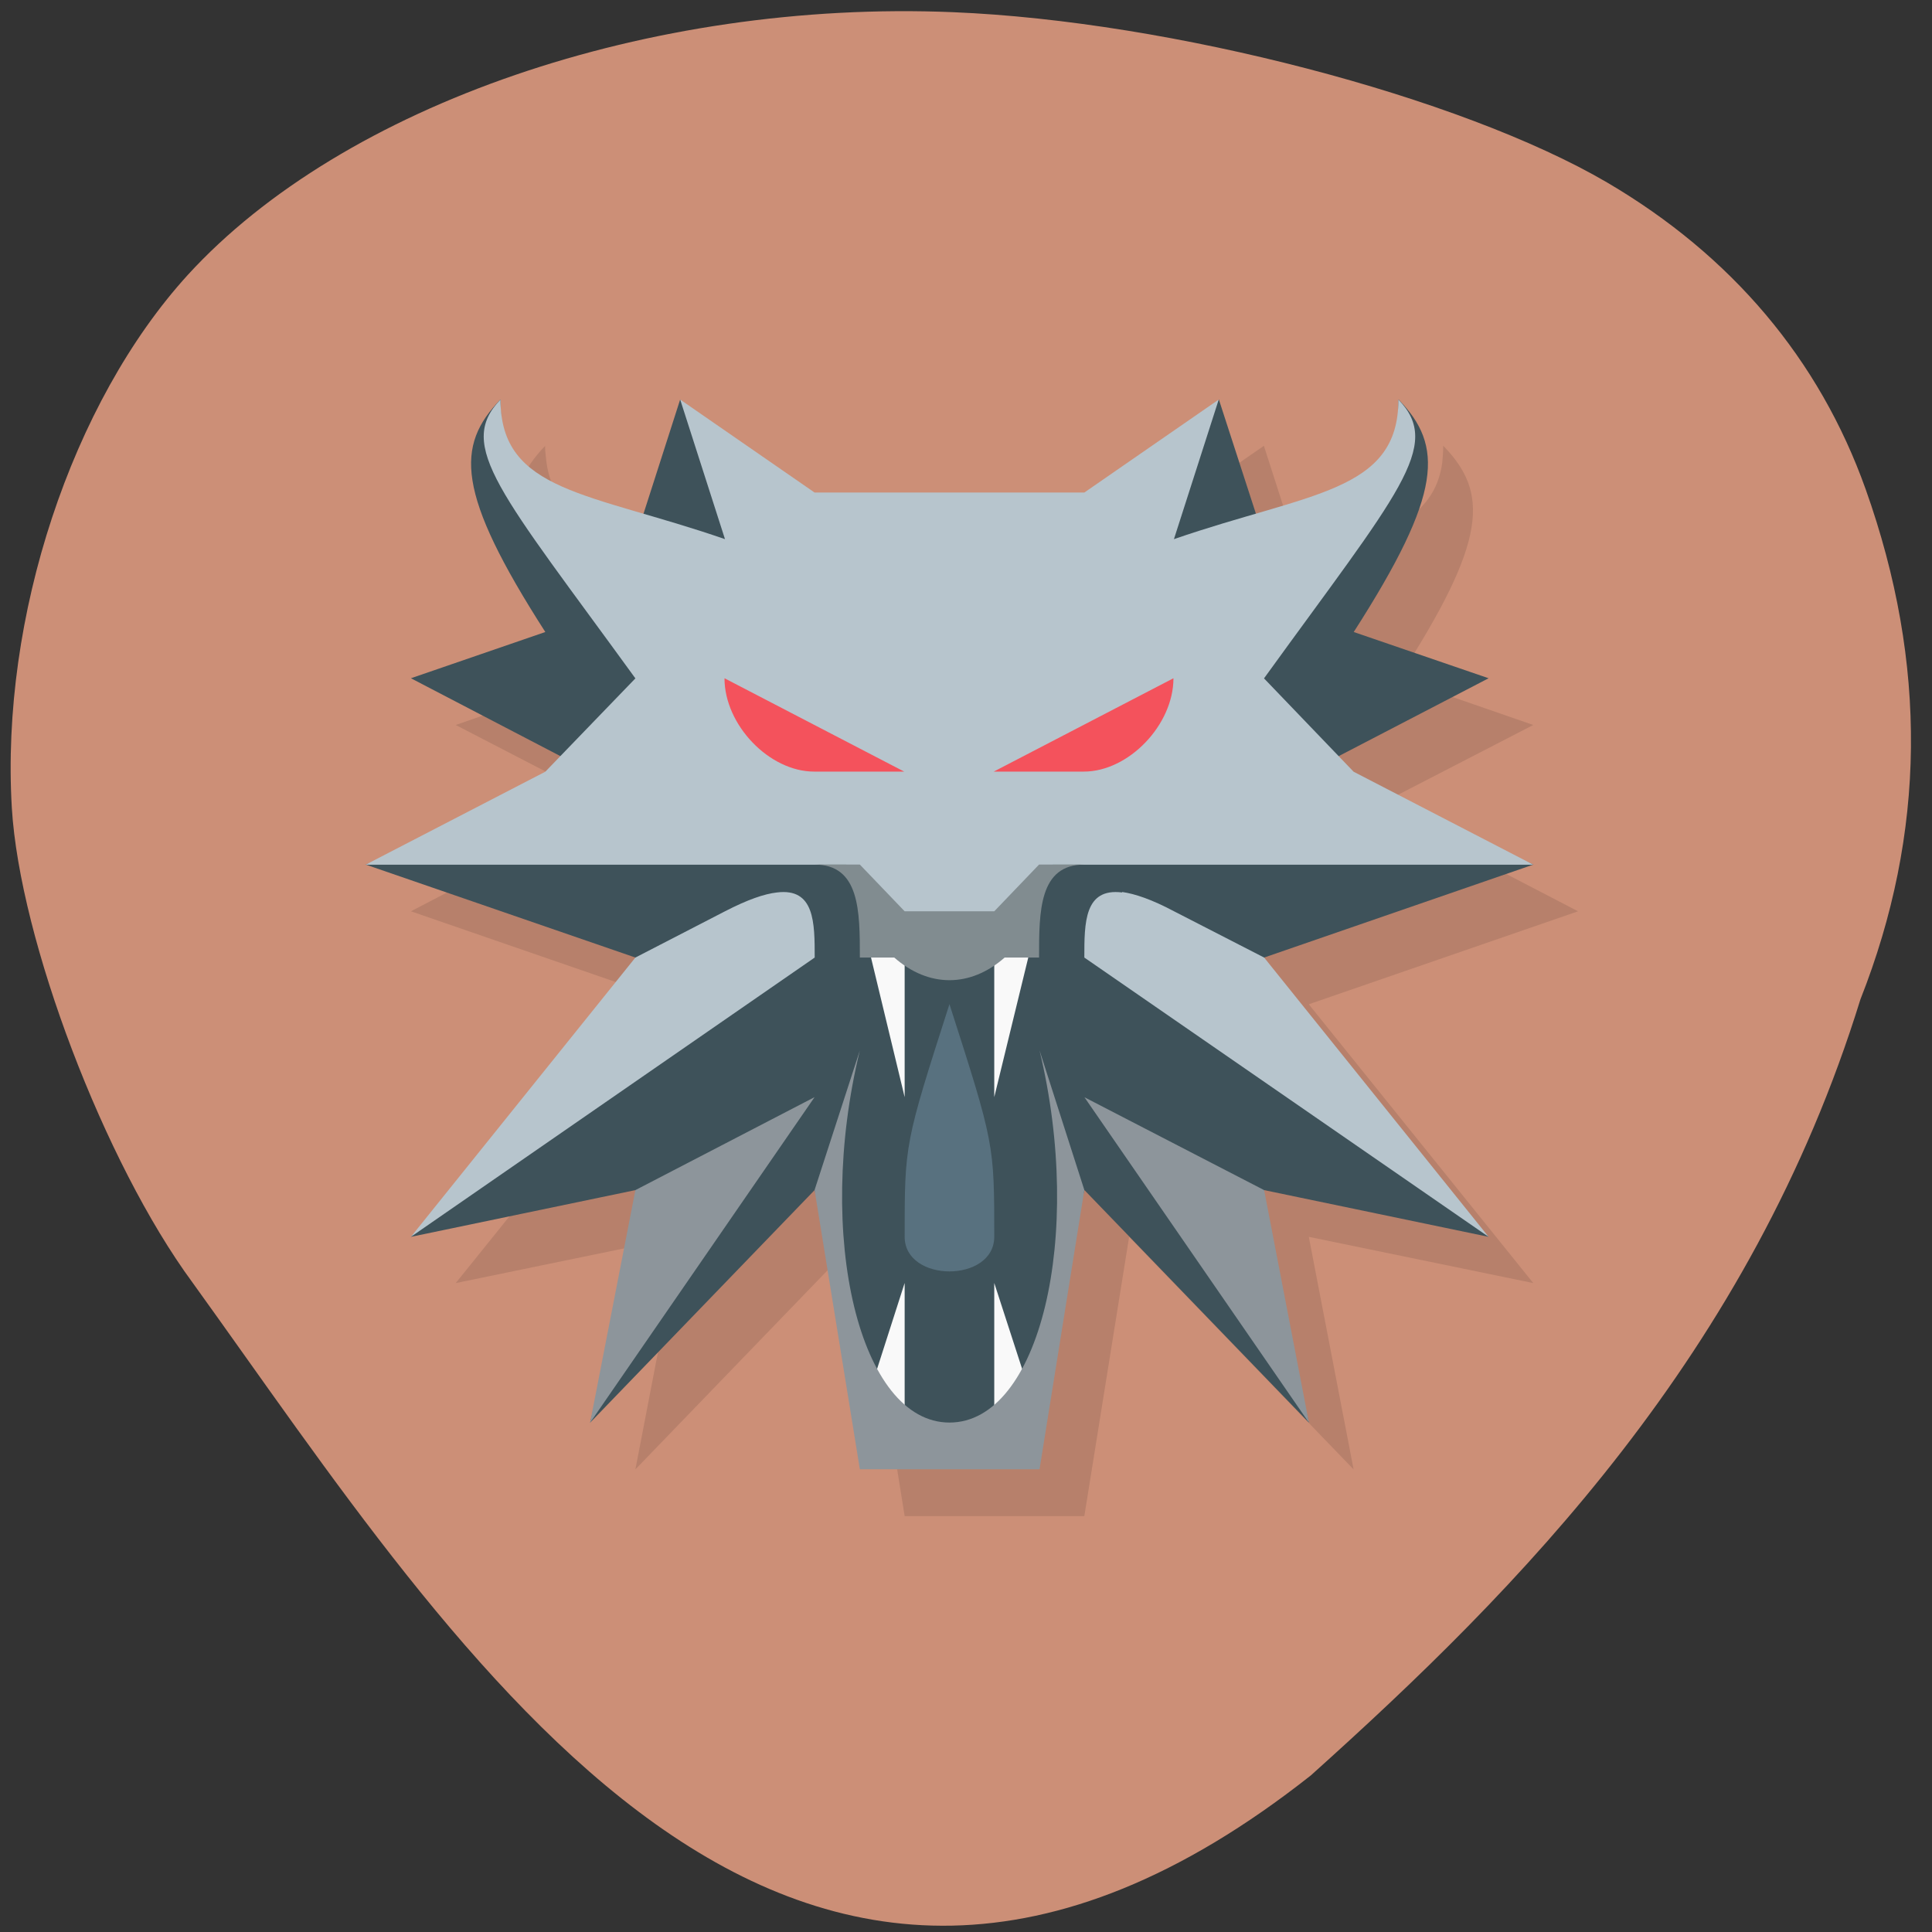 <svg xmlns="http://www.w3.org/2000/svg" viewBox="0 0 16 16"><rect x="0" y="0" width="16" height="16" fill="#333333" stroke="none"/><path d="m 1.594 10.621 c -0.73 -0.992 -1.43 -2.836 -1.496 -3.93 c -0.094 -1.578 0.496 -3.359 1.457 -4.414 c 1.289 -1.41 3.828 -2.281 6.34 -2.176 c 1.801 0.074 4.199 0.699 5.414 1.41 c 1.031 0.605 1.758 1.465 2.141 2.539 c 0.516 1.449 0.5 2.852 -0.043 4.227 c -0.91 2.941 -2.832 4.883 -4.551 6.426 c -4.348 3.434 -7.04 -1 -9.262 -4.082" fill="#cc8f77"/><path d="m 4.516 3.691 c -0.371 0.387 -0.371 0.773 0.371 1.926 l -1.113 0.387 l 1.238 0.641 l -0.125 0.129 l -1.484 0.773 l 2.23 0.77 l -1.859 2.309 l 1.859 -0.383 l -0.371 1.926 l 1.859 -1.926 l 0.371 2.313 h 1.488 l 0.371 -2.313 l 1.859 1.926 l -0.371 -1.926 l 1.859 0.383 l -1.859 -2.309 l 2.23 -0.77 l -1.488 -0.773 l -0.125 -0.129 l 1.242 -0.641 l -1.117 -0.387 c 0.746 -1.152 0.746 -1.539 0.371 -1.926 c 0 0.055 -0.004 0.094 -0.008 0.141 c -0.066 0.48 -0.508 0.613 -1.172 0.809 l -0.305 -0.949 l -1.117 0.773 h -2.23 l -1.117 -0.773 l -0.305 0.949 c -0.664 -0.195 -1.105 -0.328 -1.172 -0.809 c -0.004 -0.047 -0.012 -0.086 -0.012 -0.141" fill-opacity="0.102"/><path d="m 7.305 11.977 l -0.559 -2.121 l -1.859 1.926 l 0.375 -1.539 v -0.387 l -1.859 0.387 c 0.371 -0.387 1.859 -1.926 1.859 -2.313 l -2.234 -0.77 l 1.859 -0.77 l -1.484 -0.773 l 1.113 -0.383 c -0.742 -1.156 -0.742 -1.543 -0.371 -1.926 c 0 0.77 0.371 0.77 1.117 1.156 l 0.371 -1.156 l 0.742 1.156 h 2.977 l 0.742 -1.156 l 0.375 1.156 c 0.742 -0.387 1.113 -0.387 1.113 -1.156 c 0.371 0.383 0.371 0.77 -0.371 1.926 l 1.117 0.383 l -1.488 0.773 l 1.859 0.77 l -2.23 0.77 c 0 0.387 1.484 1.926 1.859 2.313 l -1.859 -0.387 v 0.387 l 0.371 1.539 l -1.859 -1.926 l -0.559 2.121" fill="#3e525a"/><path d="m 7.121 7.547 l 0.371 1.539 v -1.539 m 0.742 0 v 1.539 l 0.375 -1.539 m -1.117 3.078 l -0.371 1.156 h 0.371 m 0.742 -1.156 v 1.156 h 0.375" fill="#f9f9f9"/><path d="m 4.145 3.309 c -0.371 0.383 0 0.77 1.117 2.309 l -0.746 0.773 l -1.488 0.77 h 3.98 l 0.484 0.77 h 0.742 l 0.484 -0.77 h 3.98 l -1.488 -0.77 l -0.742 -0.773 c 1.113 -1.539 1.484 -1.926 1.113 -2.309 c 0 0.77 -0.742 0.77 -1.859 1.156 l 0.371 -1.156 l -1.113 0.77 h -2.234 l -1.113 -0.77 l 0.371 1.156 c -1.117 -0.387 -1.859 -0.387 -1.859 -1.156 m 2.289 4.082 c -0.105 0.012 -0.242 0.059 -0.43 0.156 l -0.742 0.383 l -1.859 2.313 l 3.344 -2.313 c 0 -0.289 0 -0.578 -0.313 -0.539 m 2.859 0 c -0.313 -0.039 -0.313 0.25 -0.313 0.539 l 3.348 2.313 l -1.859 -2.313 l -0.746 -0.383 c -0.184 -0.098 -0.324 -0.145 -0.43 -0.16" fill="#b7c5cd"/><path d="m 6 5.617 c 0 0.387 0.371 0.773 0.742 0.773 h 0.746 m 2.23 -0.773 l -1.488 0.773 h 0.746 c 0.371 0 0.742 -0.387 0.742 -0.773" fill="#f4525c"/><path d="m 7.121 8.699 l -0.375 1.156 l 0.375 2.313 h 1.488 l 0.371 -2.313 l -0.371 -1.156 c 0.371 1.543 0 3.082 -0.746 3.082 c -0.742 0 -1.117 -1.539 -0.742 -3.082 m -0.375 0.387 l -1.484 0.77 l -0.375 1.926 m 4.094 -2.695 l 1.859 2.695 l -0.371 -1.926" fill="#8d959b"/><path d="m 7.863 8.316 c -0.371 1.156 -0.371 1.156 -0.371 1.926 c 0 0.383 0.742 0.383 0.742 0 c 0 -0.77 0 -0.77 -0.371 -1.926" fill="#58717f"/><path d="m 6.746 7.16 c 0.375 0 0.375 0.387 0.375 0.77 h 0.285 c 0.285 0.25 0.629 0.25 0.914 0 h 0.285 c 0 -0.383 0 -0.77 0.375 -0.77 h -0.375 l -0.371 0.387 h -0.742 l -0.371 -0.387" fill="#818c90"/></svg>